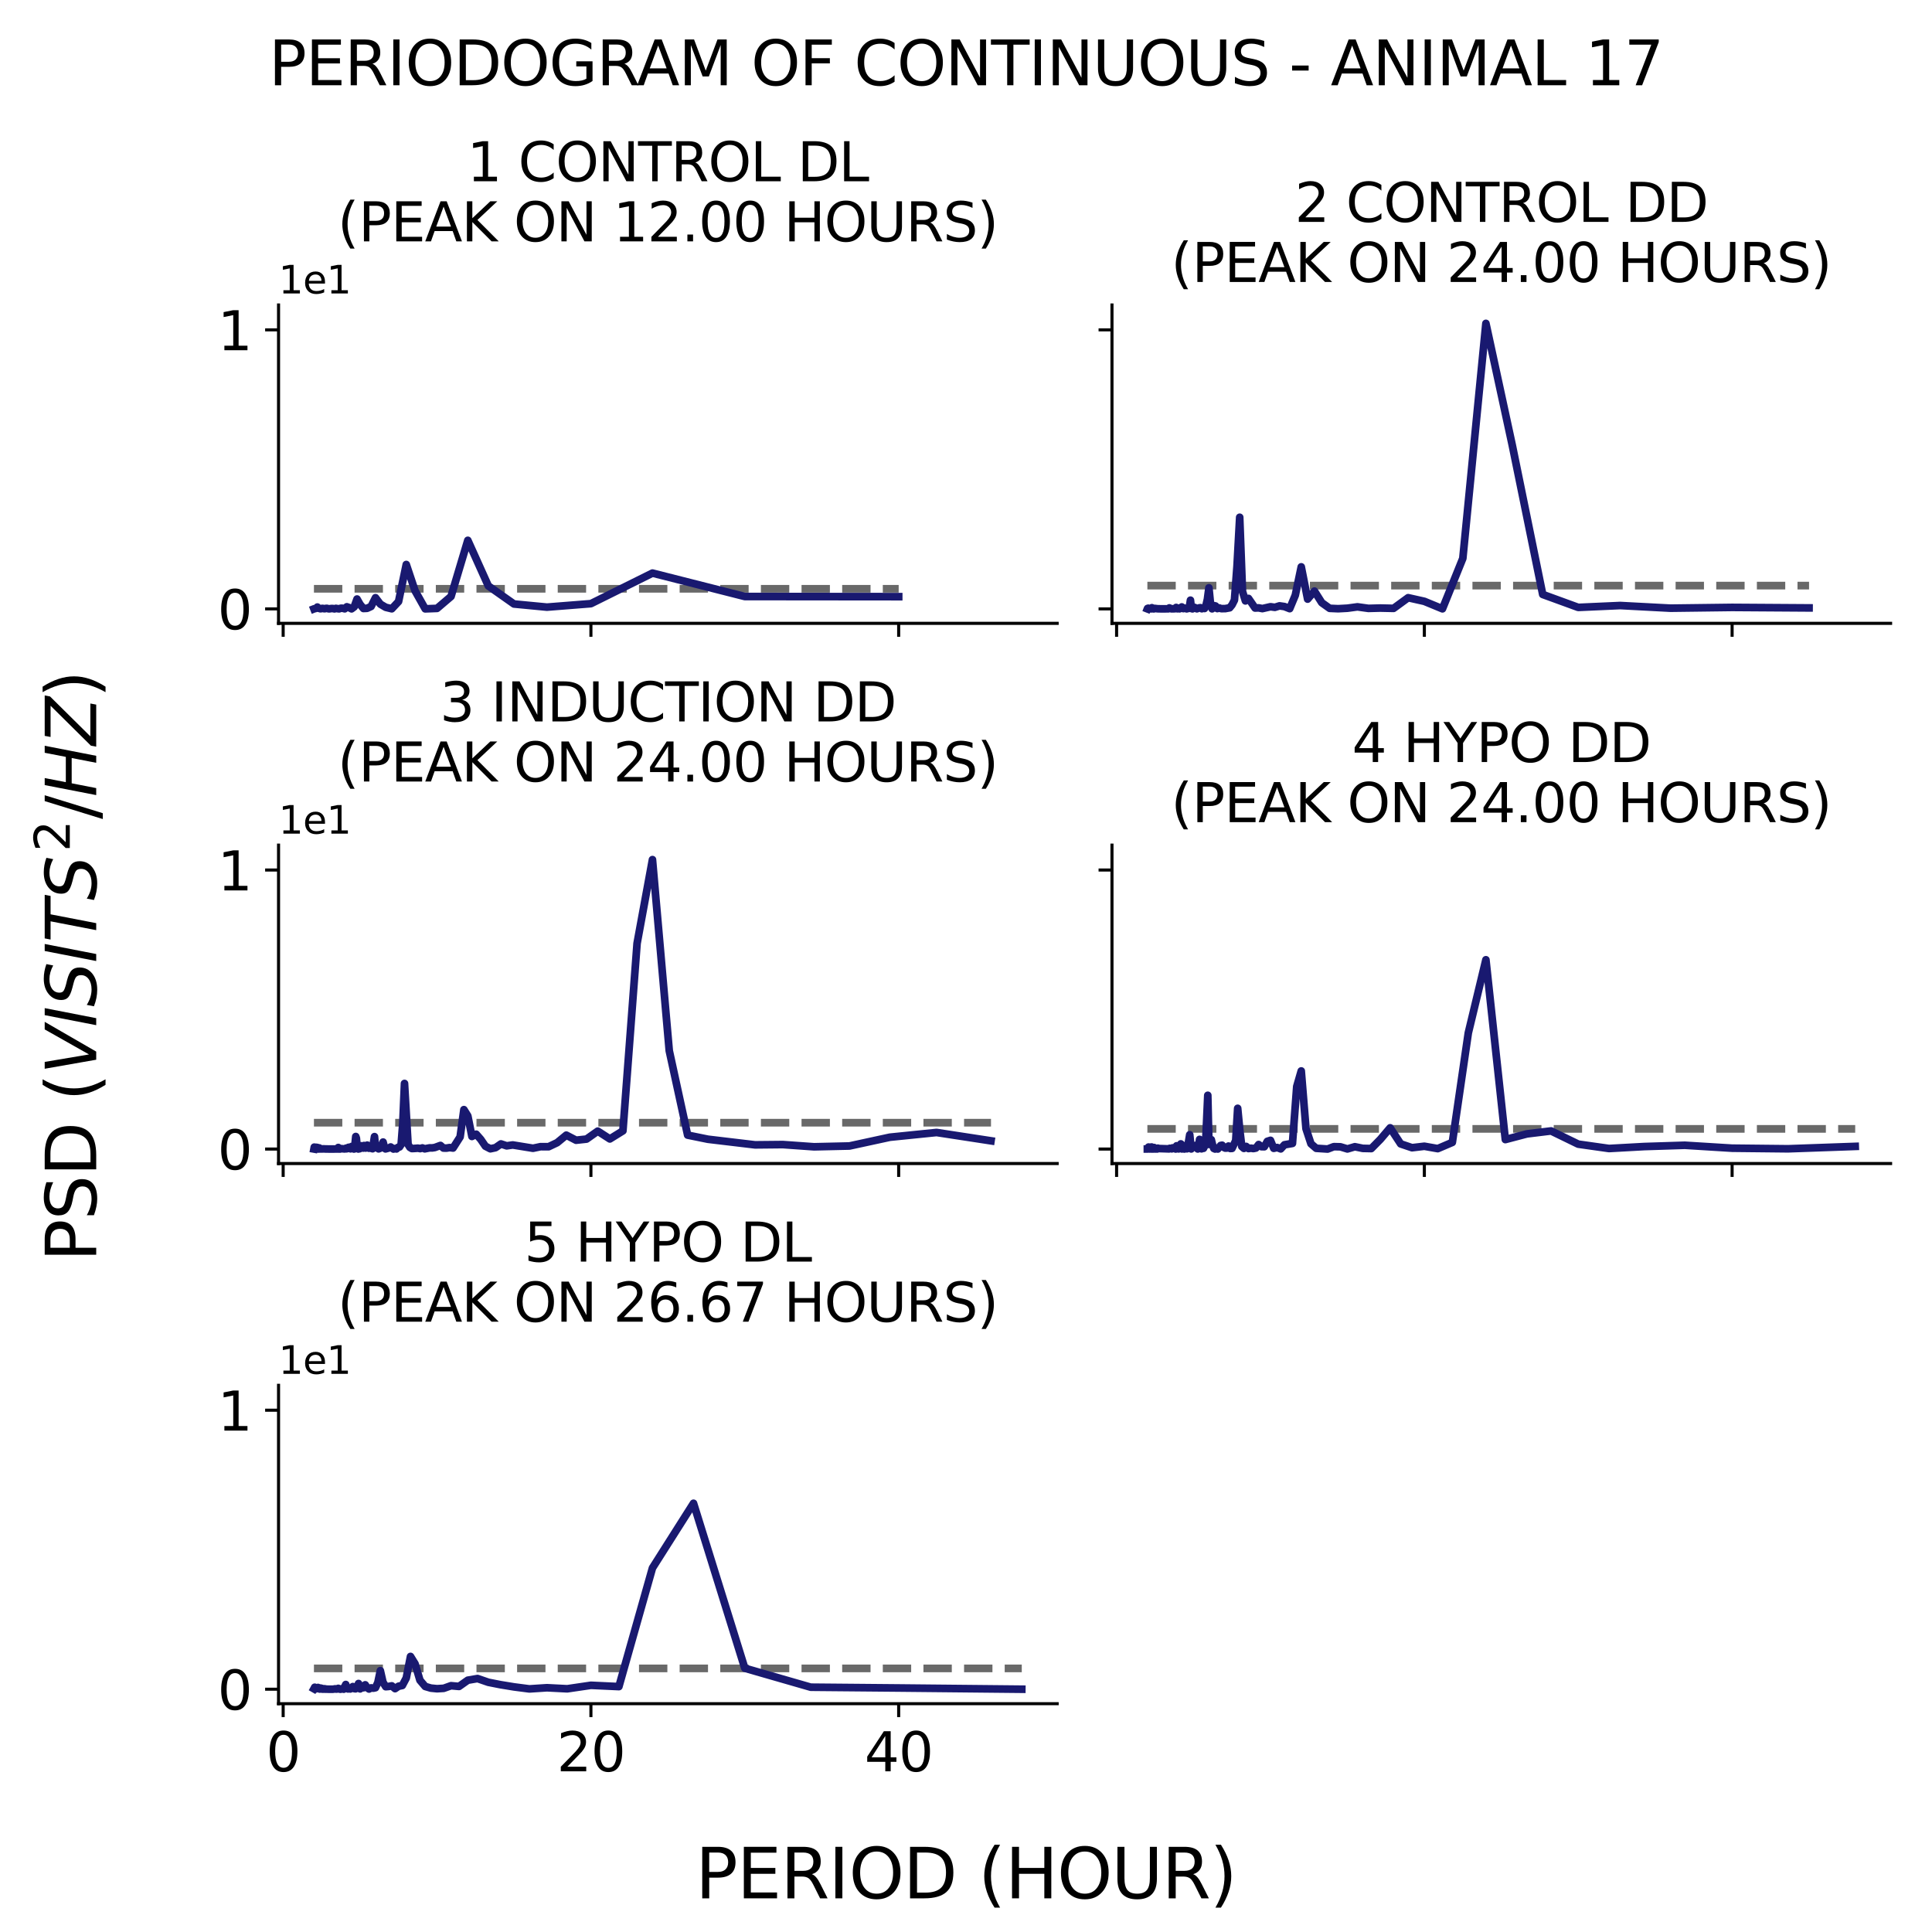 <?xml version="1.0" encoding="utf-8" standalone="no"?>
<!DOCTYPE svg PUBLIC "-//W3C//DTD SVG 1.1//EN"
  "http://www.w3.org/Graphics/SVG/1.1/DTD/svg11.dtd">
<svg xmlns:xlink="http://www.w3.org/1999/xlink" width="504pt" height="504pt" viewBox="0 0 504 504" xmlns="http://www.w3.org/2000/svg" version="1.1">
 <defs>
  <style type="text/css">*{stroke-linejoin: round; stroke-linecap: butt}</style>
 </defs>
 <g id="figure_1">
  <g id="patch_1">
   <path d="M 0 504 
L 504 504 
L 504 0 
L 0 0 
z
" style="fill: #ffffff"/>
  </g>
  <g id="axes_1">
   <g id="patch_2">
    <path d="M 72.664 162.613 
L 275.782 162.613 
L 275.782 79.56 
L 72.664 79.56 
z
" style="fill: #ffffff"/>
   </g>
   <g id="matplotlib.axis_1">
    <g id="xtick_1">
     <g id="line2d_1">
      <defs>
       <path id="ma8d8ac3b21" d="M 0 0 
L 0 3.5 
" style="stroke: #000000; stroke-width: 0.8"/>
      </defs>
      <g>
       <use xlink:href="#ma8d8ac3b21" x="73.868" y="162.613" style="stroke: #000000; stroke-width: 0.8"/>
      </g>
     </g>
    </g>
    <g id="xtick_2">
     <g id="line2d_2">
      <g>
       <use xlink:href="#ma8d8ac3b21" x="154.152" y="162.613" style="stroke: #000000; stroke-width: 0.8"/>
      </g>
     </g>
    </g>
    <g id="xtick_3">
     <g id="line2d_3">
      <g>
       <use xlink:href="#ma8d8ac3b21" x="234.436" y="162.613" style="stroke: #000000; stroke-width: 0.8"/>
      </g>
     </g>
    </g>
   </g>
   <g id="matplotlib.axis_2">
    <g id="ytick_1">
     <g id="line2d_4">
      <defs>
       <path id="m00743b66a9" d="M 0 0 
L -3.5 0 
" style="stroke: #000000; stroke-width: 0.8"/>
      </defs>
      <g>
       <use xlink:href="#m00743b66a9" x="72.664" y="158.838" style="stroke: #000000; stroke-width: 0.8"/>
      </g>
     </g>
     <g id="text_1">
      <!-- 0 -->
      <g transform="translate(56.757 164.157) scale(0.14 -0.14)">
       <defs>
        <path id="DejaVuSans-30" d="M 2034 4250 
Q 1547 4250 1301 3770 
Q 1056 3291 1056 2328 
Q 1056 1369 1301 889 
Q 1547 409 2034 409 
Q 2525 409 2770 889 
Q 3016 1369 3016 2328 
Q 3016 3291 2770 3770 
Q 2525 4250 2034 4250 
z
M 2034 4750 
Q 2819 4750 3233 4129 
Q 3647 3509 3647 2328 
Q 3647 1150 3233 529 
Q 2819 -91 2034 -91 
Q 1250 -91 836 529 
Q 422 1150 422 2328 
Q 422 3509 836 4129 
Q 1250 4750 2034 4750 
z
" transform="scale(0.016)"/>
       </defs>
       <use xlink:href="#DejaVuSans-30"/>
      </g>
     </g>
    </g>
    <g id="ytick_2">
     <g id="line2d_5">
      <g>
       <use xlink:href="#m00743b66a9" x="72.664" y="86.051" style="stroke: #000000; stroke-width: 0.8"/>
      </g>
     </g>
     <g id="text_2">
      <!-- 1 -->
      <g transform="translate(56.757 91.37) scale(0.14 -0.14)">
       <defs>
        <path id="DejaVuSans-31" d="M 794 531 
L 1825 531 
L 1825 4091 
L 703 3866 
L 703 4441 
L 1819 4666 
L 2450 4666 
L 2450 531 
L 3481 531 
L 3481 0 
L 794 0 
L 794 531 
z
" transform="scale(0.016)"/>
       </defs>
       <use xlink:href="#DejaVuSans-31"/>
      </g>
     </g>
    </g>
    <g id="text_3">
     <!-- 1e1 -->
     <g transform="translate(72.664 76.56) scale(0.1 -0.1)">
      <defs>
       <path id="DejaVuSans-65" d="M 3597 1894 
L 3597 1613 
L 953 1613 
Q 991 1019 1311 708 
Q 1631 397 2203 397 
Q 2534 397 2845 478 
Q 3156 559 3463 722 
L 3463 178 
Q 3153 47 2828 -22 
Q 2503 -91 2169 -91 
Q 1331 -91 842 396 
Q 353 884 353 1716 
Q 353 2575 817 3079 
Q 1281 3584 2069 3584 
Q 2775 3584 3186 3129 
Q 3597 2675 3597 1894 
z
M 3022 2063 
Q 3016 2534 2758 2815 
Q 2500 3097 2075 3097 
Q 1594 3097 1305 2825 
Q 1016 2553 972 2059 
L 3022 2063 
z
" transform="scale(0.016)"/>
      </defs>
      <use xlink:href="#DejaVuSans-31"/>
      <use xlink:href="#DejaVuSans-65" x="63.623"/>
      <use xlink:href="#DejaVuSans-31" x="125.146"/>
     </g>
    </g>
   </g>
   <g id="line2d_6">
    <path d="M 81.897 153.6 
L 234.436 153.6 
" clip-path="url(#pf564e1af44)" style="fill: none; stroke-dasharray: 7.4,3.2; stroke-dashoffset: 0; stroke: #696969; stroke-width: 2"/>
   </g>
   <g id="line2d_7">
    <path d="M 234.436 155.652 
L 194.294 155.612 
L 170.209 149.503 
L 154.152 157.476 
L 142.683 158.383 
L 134.081 157.561 
L 127.391 152.846 
L 122.039 140.956 
L 117.659 155.603 
L 114.01 158.712 
L 110.922 158.828 
L 108.276 154.12 
L 105.982 147.262 
L 103.975 156.914 
L 102.204 158.811 
L 100.63 158.431 
L 99.221 157.602 
L 97.953 155.926 
L 96.806 158.207 
L 95.764 158.69 
L 94.812 158.735 
L 93.939 157.684 
L 93.136 156.268 
L 92.395 158.313 
L 91.709 158.829 
L 91.072 158.508 
L 90.479 158.294 
L 89.925 158.819 
L 89.407 158.679 
L 88.921 158.667 
L 88.465 158.827 
L 88.036 158.778 
L 87.631 158.705 
L 87.249 158.837 
L 86.887 158.757 
L 86.545 158.741 
L 86.22 158.772 
L 85.911 158.834 
L 85.617 158.794 
L 85.337 158.708 
L 85.071 158.7 
L 84.816 158.775 
L 84.573 158.804 
L 84.34 158.738 
L 84.117 158.707 
L 83.904 158.743 
L 83.699 158.802 
L 83.502 158.79 
L 83.313 158.695 
L 83.132 158.688 
L 82.957 158.631 
L 82.789 158.362 
L 82.626 158.635 
L 82.47 158.672 
L 82.319 158.728 
L 82.173 158.778 
L 82.033 158.785 
L 81.897 158.838 
" clip-path="url(#pf564e1af44)" style="fill: none; stroke: #191970; stroke-width: 2; stroke-linecap: square"/>
   </g>
   <g id="patch_3">
    <path d="M 72.664 162.613 
L 72.664 79.56 
" style="fill: none; stroke: #000000; stroke-width: 0.8; stroke-linejoin: miter; stroke-linecap: square"/>
   </g>
   <g id="patch_4">
    <path d="M 72.664 162.613 
L 275.782 162.613 
" style="fill: none; stroke: #000000; stroke-width: 0.8; stroke-linejoin: miter; stroke-linecap: square"/>
   </g>
   <g id="text_4">
    <!-- 1 CONTROL DL -->
    <g transform="translate(121.844 47.285) scale(0.14 -0.14)">
     <defs>
      <path id="DejaVuSans-20" transform="scale(0.016)"/>
      <path id="DejaVuSans-43" d="M 4122 4306 
L 4122 3641 
Q 3803 3938 3442 4084 
Q 3081 4231 2675 4231 
Q 1875 4231 1450 3742 
Q 1025 3253 1025 2328 
Q 1025 1406 1450 917 
Q 1875 428 2675 428 
Q 3081 428 3442 575 
Q 3803 722 4122 1019 
L 4122 359 
Q 3791 134 3420 21 
Q 3050 -91 2638 -91 
Q 1578 -91 968 557 
Q 359 1206 359 2328 
Q 359 3453 968 4101 
Q 1578 4750 2638 4750 
Q 3056 4750 3426 4639 
Q 3797 4528 4122 4306 
z
" transform="scale(0.016)"/>
      <path id="DejaVuSans-4f" d="M 2522 4238 
Q 1834 4238 1429 3725 
Q 1025 3213 1025 2328 
Q 1025 1447 1429 934 
Q 1834 422 2522 422 
Q 3209 422 3611 934 
Q 4013 1447 4013 2328 
Q 4013 3213 3611 3725 
Q 3209 4238 2522 4238 
z
M 2522 4750 
Q 3503 4750 4090 4092 
Q 4678 3434 4678 2328 
Q 4678 1225 4090 567 
Q 3503 -91 2522 -91 
Q 1538 -91 948 565 
Q 359 1222 359 2328 
Q 359 3434 948 4092 
Q 1538 4750 2522 4750 
z
" transform="scale(0.016)"/>
      <path id="DejaVuSans-4e" d="M 628 4666 
L 1478 4666 
L 3547 763 
L 3547 4666 
L 4159 4666 
L 4159 0 
L 3309 0 
L 1241 3903 
L 1241 0 
L 628 0 
L 628 4666 
z
" transform="scale(0.016)"/>
      <path id="DejaVuSans-54" d="M -19 4666 
L 3928 4666 
L 3928 4134 
L 2272 4134 
L 2272 0 
L 1638 0 
L 1638 4134 
L -19 4134 
L -19 4666 
z
" transform="scale(0.016)"/>
      <path id="DejaVuSans-52" d="M 2841 2188 
Q 3044 2119 3236 1894 
Q 3428 1669 3622 1275 
L 4263 0 
L 3584 0 
L 2988 1197 
Q 2756 1666 2539 1819 
Q 2322 1972 1947 1972 
L 1259 1972 
L 1259 0 
L 628 0 
L 628 4666 
L 2053 4666 
Q 2853 4666 3247 4331 
Q 3641 3997 3641 3322 
Q 3641 2881 3436 2590 
Q 3231 2300 2841 2188 
z
M 1259 4147 
L 1259 2491 
L 2053 2491 
Q 2509 2491 2742 2702 
Q 2975 2913 2975 3322 
Q 2975 3731 2742 3939 
Q 2509 4147 2053 4147 
L 1259 4147 
z
" transform="scale(0.016)"/>
      <path id="DejaVuSans-4c" d="M 628 4666 
L 1259 4666 
L 1259 531 
L 3531 531 
L 3531 0 
L 628 0 
L 628 4666 
z
" transform="scale(0.016)"/>
      <path id="DejaVuSans-44" d="M 1259 4147 
L 1259 519 
L 2022 519 
Q 2988 519 3436 956 
Q 3884 1394 3884 2338 
Q 3884 3275 3436 3711 
Q 2988 4147 2022 4147 
L 1259 4147 
z
M 628 4666 
L 1925 4666 
Q 3281 4666 3915 4102 
Q 4550 3538 4550 2338 
Q 4550 1131 3912 565 
Q 3275 0 1925 0 
L 628 0 
L 628 4666 
z
" transform="scale(0.016)"/>
     </defs>
     <use xlink:href="#DejaVuSans-31"/>
     <use xlink:href="#DejaVuSans-20" x="63.623"/>
     <use xlink:href="#DejaVuSans-43" x="95.41"/>
     <use xlink:href="#DejaVuSans-4f" x="165.234"/>
     <use xlink:href="#DejaVuSans-4e" x="243.945"/>
     <use xlink:href="#DejaVuSans-54" x="318.75"/>
     <use xlink:href="#DejaVuSans-52" x="379.834"/>
     <use xlink:href="#DejaVuSans-4f" x="449.316"/>
     <use xlink:href="#DejaVuSans-4c" x="528.027"/>
     <use xlink:href="#DejaVuSans-20" x="583.74"/>
     <use xlink:href="#DejaVuSans-44" x="615.527"/>
     <use xlink:href="#DejaVuSans-4c" x="692.529"/>
    </g>
    <!-- (PEAK ON 12.00 HOURS) -->
    <g transform="translate(88.072 62.962) scale(0.14 -0.14)">
     <defs>
      <path id="DejaVuSans-28" d="M 1984 4856 
Q 1566 4138 1362 3434 
Q 1159 2731 1159 2009 
Q 1159 1288 1364 580 
Q 1569 -128 1984 -844 
L 1484 -844 
Q 1016 -109 783 600 
Q 550 1309 550 2009 
Q 550 2706 781 3412 
Q 1013 4119 1484 4856 
L 1984 4856 
z
" transform="scale(0.016)"/>
      <path id="DejaVuSans-50" d="M 1259 4147 
L 1259 2394 
L 2053 2394 
Q 2494 2394 2734 2622 
Q 2975 2850 2975 3272 
Q 2975 3691 2734 3919 
Q 2494 4147 2053 4147 
L 1259 4147 
z
M 628 4666 
L 2053 4666 
Q 2838 4666 3239 4311 
Q 3641 3956 3641 3272 
Q 3641 2581 3239 2228 
Q 2838 1875 2053 1875 
L 1259 1875 
L 1259 0 
L 628 0 
L 628 4666 
z
" transform="scale(0.016)"/>
      <path id="DejaVuSans-45" d="M 628 4666 
L 3578 4666 
L 3578 4134 
L 1259 4134 
L 1259 2753 
L 3481 2753 
L 3481 2222 
L 1259 2222 
L 1259 531 
L 3634 531 
L 3634 0 
L 628 0 
L 628 4666 
z
" transform="scale(0.016)"/>
      <path id="DejaVuSans-41" d="M 2188 4044 
L 1331 1722 
L 3047 1722 
L 2188 4044 
z
M 1831 4666 
L 2547 4666 
L 4325 0 
L 3669 0 
L 3244 1197 
L 1141 1197 
L 716 0 
L 50 0 
L 1831 4666 
z
" transform="scale(0.016)"/>
      <path id="DejaVuSans-4b" d="M 628 4666 
L 1259 4666 
L 1259 2694 
L 3353 4666 
L 4166 4666 
L 1850 2491 
L 4331 0 
L 3500 0 
L 1259 2247 
L 1259 0 
L 628 0 
L 628 4666 
z
" transform="scale(0.016)"/>
      <path id="DejaVuSans-32" d="M 1228 531 
L 3431 531 
L 3431 0 
L 469 0 
L 469 531 
Q 828 903 1448 1529 
Q 2069 2156 2228 2338 
Q 2531 2678 2651 2914 
Q 2772 3150 2772 3378 
Q 2772 3750 2511 3984 
Q 2250 4219 1831 4219 
Q 1534 4219 1204 4116 
Q 875 4013 500 3803 
L 500 4441 
Q 881 4594 1212 4672 
Q 1544 4750 1819 4750 
Q 2544 4750 2975 4387 
Q 3406 4025 3406 3419 
Q 3406 3131 3298 2873 
Q 3191 2616 2906 2266 
Q 2828 2175 2409 1742 
Q 1991 1309 1228 531 
z
" transform="scale(0.016)"/>
      <path id="DejaVuSans-2e" d="M 684 794 
L 1344 794 
L 1344 0 
L 684 0 
L 684 794 
z
" transform="scale(0.016)"/>
      <path id="DejaVuSans-48" d="M 628 4666 
L 1259 4666 
L 1259 2753 
L 3553 2753 
L 3553 4666 
L 4184 4666 
L 4184 0 
L 3553 0 
L 3553 2222 
L 1259 2222 
L 1259 0 
L 628 0 
L 628 4666 
z
" transform="scale(0.016)"/>
      <path id="DejaVuSans-55" d="M 556 4666 
L 1191 4666 
L 1191 1831 
Q 1191 1081 1462 751 
Q 1734 422 2344 422 
Q 2950 422 3222 751 
Q 3494 1081 3494 1831 
L 3494 4666 
L 4128 4666 
L 4128 1753 
Q 4128 841 3676 375 
Q 3225 -91 2344 -91 
Q 1459 -91 1007 375 
Q 556 841 556 1753 
L 556 4666 
z
" transform="scale(0.016)"/>
      <path id="DejaVuSans-53" d="M 3425 4513 
L 3425 3897 
Q 3066 4069 2747 4153 
Q 2428 4238 2131 4238 
Q 1616 4238 1336 4038 
Q 1056 3838 1056 3469 
Q 1056 3159 1242 3001 
Q 1428 2844 1947 2747 
L 2328 2669 
Q 3034 2534 3370 2195 
Q 3706 1856 3706 1288 
Q 3706 609 3251 259 
Q 2797 -91 1919 -91 
Q 1588 -91 1214 -16 
Q 841 59 441 206 
L 441 856 
Q 825 641 1194 531 
Q 1563 422 1919 422 
Q 2459 422 2753 634 
Q 3047 847 3047 1241 
Q 3047 1584 2836 1778 
Q 2625 1972 2144 2069 
L 1759 2144 
Q 1053 2284 737 2584 
Q 422 2884 422 3419 
Q 422 4038 858 4394 
Q 1294 4750 2059 4750 
Q 2388 4750 2728 4690 
Q 3069 4631 3425 4513 
z
" transform="scale(0.016)"/>
      <path id="DejaVuSans-29" d="M 513 4856 
L 1013 4856 
Q 1481 4119 1714 3412 
Q 1947 2706 1947 2009 
Q 1947 1309 1714 600 
Q 1481 -109 1013 -844 
L 513 -844 
Q 928 -128 1133 580 
Q 1338 1288 1338 2009 
Q 1338 2731 1133 3434 
Q 928 4138 513 4856 
z
" transform="scale(0.016)"/>
     </defs>
     <use xlink:href="#DejaVuSans-28"/>
     <use xlink:href="#DejaVuSans-50" x="39.014"/>
     <use xlink:href="#DejaVuSans-45" x="99.316"/>
     <use xlink:href="#DejaVuSans-41" x="162.5"/>
     <use xlink:href="#DejaVuSans-4b" x="230.908"/>
     <use xlink:href="#DejaVuSans-20" x="296.484"/>
     <use xlink:href="#DejaVuSans-4f" x="328.271"/>
     <use xlink:href="#DejaVuSans-4e" x="406.982"/>
     <use xlink:href="#DejaVuSans-20" x="481.787"/>
     <use xlink:href="#DejaVuSans-31" x="513.574"/>
     <use xlink:href="#DejaVuSans-32" x="577.197"/>
     <use xlink:href="#DejaVuSans-2e" x="640.82"/>
     <use xlink:href="#DejaVuSans-30" x="672.607"/>
     <use xlink:href="#DejaVuSans-30" x="736.23"/>
     <use xlink:href="#DejaVuSans-20" x="799.854"/>
     <use xlink:href="#DejaVuSans-48" x="831.641"/>
     <use xlink:href="#DejaVuSans-4f" x="906.836"/>
     <use xlink:href="#DejaVuSans-55" x="985.547"/>
     <use xlink:href="#DejaVuSans-52" x="1058.74"/>
     <use xlink:href="#DejaVuSans-53" x="1128.223"/>
     <use xlink:href="#DejaVuSans-29" x="1191.699"/>
    </g>
   </g>
  </g>
  <g id="axes_2">
   <g id="patch_5">
    <path d="M 290.082 162.613 
L 493.2 162.613 
L 493.2 79.56 
L 290.082 79.56 
z
" style="fill: #ffffff"/>
   </g>
   <g id="matplotlib.axis_3">
    <g id="xtick_4">
     <g id="line2d_8">
      <g>
       <use xlink:href="#ma8d8ac3b21" x="291.286" y="162.613" style="stroke: #000000; stroke-width: 0.8"/>
      </g>
     </g>
    </g>
    <g id="xtick_5">
     <g id="line2d_9">
      <g>
       <use xlink:href="#ma8d8ac3b21" x="371.57" y="162.613" style="stroke: #000000; stroke-width: 0.8"/>
      </g>
     </g>
    </g>
    <g id="xtick_6">
     <g id="line2d_10">
      <g>
       <use xlink:href="#ma8d8ac3b21" x="451.854" y="162.613" style="stroke: #000000; stroke-width: 0.8"/>
      </g>
     </g>
    </g>
   </g>
   <g id="matplotlib.axis_4">
    <g id="ytick_3">
     <g id="line2d_11">
      <g>
       <use xlink:href="#m00743b66a9" x="290.082" y="158.838" style="stroke: #000000; stroke-width: 0.8"/>
      </g>
     </g>
    </g>
    <g id="ytick_4">
     <g id="line2d_12">
      <g>
       <use xlink:href="#m00743b66a9" x="290.082" y="86.051" style="stroke: #000000; stroke-width: 0.8"/>
      </g>
     </g>
    </g>
   </g>
   <g id="line2d_13">
    <path d="M 299.315 152.769 
L 471.925 152.769 
" clip-path="url(#paed6d18e56)" style="fill: none; stroke-dasharray: 7.4,3.2; stroke-dashoffset: 0; stroke: #696969; stroke-width: 2"/>
   </g>
   <g id="line2d_14">
    <path d="M 471.925 158.586 
L 451.854 158.454 
L 435.797 158.656 
L 422.66 157.965 
L 411.712 158.453 
L 402.448 155.074 
L 394.508 116.17 
L 387.627 84.365 
L 381.606 145.668 
L 376.293 158.82 
L 371.57 156.871 
L 367.345 155.925 
L 363.542 158.702 
L 360.101 158.626 
L 356.973 158.707 
L 354.117 158.31 
L 351.499 158.664 
L 349.091 158.793 
L 346.867 158.696 
L 344.809 157.226 
L 342.897 154.198 
L 341.118 156.29 
L 339.457 147.875 
L 337.903 155.28 
L 336.446 158.778 
L 335.077 158.237 
L 333.789 158.053 
L 332.575 158.434 
L 331.428 158.28 
L 329.315 158.764 
L 328.34 158.576 
L 327.414 158.615 
L 325.694 156.112 
L 324.893 156.757 
L 324.13 154.301 
L 323.4 134.944 
L 322.702 147.656 
L 322.033 156.542 
L 321.393 157.803 
L 320.778 158.555 
L 319.622 158.767 
L 318.552 158.769 
L 318.048 158.59 
L 317.561 158.757 
L 317.092 158.082 
L 316.639 157.985 
L 316.202 158.82 
L 315.78 157.453 
L 315.371 153.342 
L 314.977 156.321 
L 314.594 157.965 
L 314.224 158.735 
L 313.866 158.581 
L 313.519 158.798 
L 313.182 158.53 
L 312.855 158.566 
L 312.23 158.815 
L 311.64 158.455 
L 311.357 158.508 
L 311.082 158.828 
L 310.815 158.746 
L 310.554 156.57 
L 310.301 158.132 
L 310.054 158.727 
L 309.813 158.69 
L 309.579 158.827 
L 308.91 158.618 
L 308.697 158.767 
L 308.288 158.333 
L 307.708 158.823 
L 307.523 158.648 
L 307.343 158.647 
L 307.167 158.815 
L 306.994 158.768 
L 306.825 158.468 
L 306.498 158.797 
L 306.184 158.812 
L 305.594 158.822 
L 305.049 158.586 
L 304.792 158.817 
L 303.035 158.829 
L 301.991 158.806 
L 301.184 158.715 
L 300.985 158.836 
L 300.857 158.737 
L 300.731 158.808 
L 300.491 158.538 
L 300.375 158.823 
L 300.318 158.787 
L 300.044 158.824 
L 299.992 158.727 
L 299.94 158.808 
L 299.639 158.837 
L 299.544 158.667 
L 299.497 158.725 
L 299.451 158.824 
L 299.405 158.79 
L 299.359 158.728 
L 299.315 158.838 
" clip-path="url(#paed6d18e56)" style="fill: none; stroke: #191970; stroke-width: 2; stroke-linecap: square"/>
   </g>
   <g id="patch_6">
    <path d="M 290.082 162.613 
L 290.082 79.56 
" style="fill: none; stroke: #000000; stroke-width: 0.8; stroke-linejoin: miter; stroke-linecap: square"/>
   </g>
   <g id="patch_7">
    <path d="M 290.082 162.613 
L 493.2 162.613 
" style="fill: none; stroke: #000000; stroke-width: 0.8; stroke-linejoin: miter; stroke-linecap: square"/>
   </g>
   <g id="text_5">
    <!-- 2 CONTROL DD -->
    <g transform="translate(337.773 57.883) scale(0.14 -0.14)">
     <use xlink:href="#DejaVuSans-32"/>
     <use xlink:href="#DejaVuSans-20" x="63.623"/>
     <use xlink:href="#DejaVuSans-43" x="95.41"/>
     <use xlink:href="#DejaVuSans-4f" x="165.234"/>
     <use xlink:href="#DejaVuSans-4e" x="243.945"/>
     <use xlink:href="#DejaVuSans-54" x="318.75"/>
     <use xlink:href="#DejaVuSans-52" x="379.834"/>
     <use xlink:href="#DejaVuSans-4f" x="449.316"/>
     <use xlink:href="#DejaVuSans-4c" x="528.027"/>
     <use xlink:href="#DejaVuSans-20" x="583.74"/>
     <use xlink:href="#DejaVuSans-44" x="615.527"/>
     <use xlink:href="#DejaVuSans-44" x="692.529"/>
    </g>
    <!-- (PEAK ON 24.00 HOURS) -->
    <g transform="translate(305.49 73.56) scale(0.14 -0.14)">
     <defs>
      <path id="DejaVuSans-34" d="M 2419 4116 
L 825 1625 
L 2419 1625 
L 2419 4116 
z
M 2253 4666 
L 3047 4666 
L 3047 1625 
L 3713 1625 
L 3713 1100 
L 3047 1100 
L 3047 0 
L 2419 0 
L 2419 1100 
L 313 1100 
L 313 1709 
L 2253 4666 
z
" transform="scale(0.016)"/>
     </defs>
     <use xlink:href="#DejaVuSans-28"/>
     <use xlink:href="#DejaVuSans-50" x="39.014"/>
     <use xlink:href="#DejaVuSans-45" x="99.316"/>
     <use xlink:href="#DejaVuSans-41" x="162.5"/>
     <use xlink:href="#DejaVuSans-4b" x="230.908"/>
     <use xlink:href="#DejaVuSans-20" x="296.484"/>
     <use xlink:href="#DejaVuSans-4f" x="328.271"/>
     <use xlink:href="#DejaVuSans-4e" x="406.982"/>
     <use xlink:href="#DejaVuSans-20" x="481.787"/>
     <use xlink:href="#DejaVuSans-32" x="513.574"/>
     <use xlink:href="#DejaVuSans-34" x="577.197"/>
     <use xlink:href="#DejaVuSans-2e" x="640.82"/>
     <use xlink:href="#DejaVuSans-30" x="672.607"/>
     <use xlink:href="#DejaVuSans-30" x="736.23"/>
     <use xlink:href="#DejaVuSans-20" x="799.854"/>
     <use xlink:href="#DejaVuSans-48" x="831.641"/>
     <use xlink:href="#DejaVuSans-4f" x="906.836"/>
     <use xlink:href="#DejaVuSans-55" x="985.547"/>
     <use xlink:href="#DejaVuSans-52" x="1058.74"/>
     <use xlink:href="#DejaVuSans-53" x="1128.223"/>
     <use xlink:href="#DejaVuSans-29" x="1191.699"/>
    </g>
   </g>
  </g>
  <g id="axes_3">
   <g id="patch_8">
    <path d="M 72.664 303.527 
L 275.782 303.527 
L 275.782 220.473 
L 72.664 220.473 
z
" style="fill: #ffffff"/>
   </g>
   <g id="matplotlib.axis_5">
    <g id="xtick_7">
     <g id="line2d_15">
      <g>
       <use xlink:href="#ma8d8ac3b21" x="73.868" y="303.527" style="stroke: #000000; stroke-width: 0.8"/>
      </g>
     </g>
    </g>
    <g id="xtick_8">
     <g id="line2d_16">
      <g>
       <use xlink:href="#ma8d8ac3b21" x="154.152" y="303.527" style="stroke: #000000; stroke-width: 0.8"/>
      </g>
     </g>
    </g>
    <g id="xtick_9">
     <g id="line2d_17">
      <g>
       <use xlink:href="#ma8d8ac3b21" x="234.436" y="303.527" style="stroke: #000000; stroke-width: 0.8"/>
      </g>
     </g>
    </g>
   </g>
   <g id="matplotlib.axis_6">
    <g id="ytick_5">
     <g id="line2d_18">
      <g>
       <use xlink:href="#m00743b66a9" x="72.664" y="299.752" style="stroke: #000000; stroke-width: 0.8"/>
      </g>
     </g>
     <g id="text_6">
      <!-- 0 -->
      <g transform="translate(56.757 305.07) scale(0.14 -0.14)">
       <use xlink:href="#DejaVuSans-30"/>
      </g>
     </g>
    </g>
    <g id="ytick_6">
     <g id="line2d_19">
      <g>
       <use xlink:href="#m00743b66a9" x="72.664" y="226.964" style="stroke: #000000; stroke-width: 0.8"/>
      </g>
     </g>
     <g id="text_7">
      <!-- 1 -->
      <g transform="translate(56.757 232.283) scale(0.14 -0.14)">
       <use xlink:href="#DejaVuSans-31"/>
      </g>
     </g>
    </g>
    <g id="text_8">
     <!-- 1e1 -->
     <g transform="translate(72.664 217.473) scale(0.1 -0.1)">
      <use xlink:href="#DejaVuSans-31"/>
      <use xlink:href="#DejaVuSans-65" x="63.623"/>
      <use xlink:href="#DejaVuSans-31" x="125.146"/>
     </g>
    </g>
   </g>
   <g id="line2d_20">
    <path d="M 81.897 292.874 
L 258.521 292.874 
" clip-path="url(#p2b1c938073)" style="fill: none; stroke-dasharray: 7.4,3.2; stroke-dashoffset: 0; stroke: #696969; stroke-width: 2"/>
   </g>
   <g id="line2d_21">
    <path d="M 258.521 297.607 
L 244.317 295.431 
L 232.142 296.666 
L 221.59 298.954 
L 212.358 299.163 
L 204.211 298.586 
L 196.97 298.658 
L 184.66 297.191 
L 179.384 296.115 
L 174.588 274.102 
L 170.209 224.248 
L 166.195 246.1 
L 162.502 295.002 
L 159.093 297.114 
L 155.936 295.078 
L 153.005 297.153 
L 150.276 297.448 
L 147.729 296.126 
L 145.347 298.087 
L 143.113 299.147 
L 141.015 299.133 
L 139.04 299.546 
L 133.756 298.686 
L 132.18 298.914 
L 130.684 298.418 
L 129.264 299.398 
L 127.913 299.681 
L 126.626 299.01 
L 125.399 297.217 
L 124.228 295.88 
L 123.109 296.466 
L 122.039 291.111 
L 121.014 289.469 
L 120.031 296.59 
L 118.185 299.486 
L 117.316 299.367 
L 116.48 299.508 
L 115.676 299.493 
L 114.902 298.813 
L 113.437 299.35 
L 112.743 299.458 
L 112.072 299.448 
L 110.799 299.695 
L 110.193 299.458 
L 109.607 299.637 
L 109.04 299.526 
L 107.958 299.602 
L 107.441 299.618 
L 106.94 299.323 
L 106.454 298.569 
L 105.523 282.642 
L 105.077 292.992 
L 104.644 298.568 
L 104.222 299.21 
L 103.812 299.323 
L 103.413 299.723 
L 103.024 299.615 
L 102.645 299.751 
L 101.917 299.213 
L 101.566 299.438 
L 100.565 299.715 
L 100.247 299.115 
L 99.937 297.929 
L 99.338 299.473 
L 98.765 299.703 
L 98.489 299.357 
L 98.218 299.44 
L 97.953 299.253 
L 97.694 296.51 
L 97.193 299.668 
L 96.712 299.519 
L 96.479 298.957 
L 96.25 299.539 
L 95.807 298.728 
L 95.381 299.499 
L 94.971 298.833 
L 94.772 299.503 
L 94.577 299.31 
L 94.385 298.962 
L 94.197 298.903 
L 93.831 299.67 
L 93.652 299.547 
L 93.477 299.74 
L 93.305 299.619 
L 93.136 298.892 
L 92.97 296.938 
L 92.807 296.481 
L 92.489 299.703 
L 92.334 299.747 
L 91.883 299.405 
L 91.738 299.086 
L 91.454 299.693 
L 91.316 299.562 
L 91.179 299.595 
L 91.045 299.29 
L 90.913 299.308 
L 90.655 299.62 
L 90.404 299.691 
L 90.282 299.519 
L 89.925 299.723 
L 88.942 299.64 
L 88.74 299.743 
L 88.543 299.639 
L 88.446 299.749 
L 88.257 299.348 
L 88.072 299.733 
L 87.804 299.74 
L 85.718 299.741 
L 85.003 299.733 
L 84.37 299.7 
L 84.223 299.713 
L 83.378 299.718 
L 83.297 299.461 
L 83.178 299.737 
L 83.14 299.733 
L 83.101 299.575 
L 83.025 299.647 
L 82.876 299.736 
L 82.803 299.344 
L 82.767 299.512 
L 82.626 299.743 
L 82.524 299.298 
L 82.49 299.669 
L 82.424 299.567 
L 82.358 299.295 
L 82.293 299.397 
L 82.198 299.729 
L 82.167 299.676 
L 82.136 299.354 
L 82.075 299.631 
L 81.985 299.252 
L 81.897 299.742 
L 81.897 299.742 
" clip-path="url(#p2b1c938073)" style="fill: none; stroke: #191970; stroke-width: 2; stroke-linecap: square"/>
   </g>
   <g id="patch_9">
    <path d="M 72.664 303.527 
L 72.664 220.473 
" style="fill: none; stroke: #000000; stroke-width: 0.8; stroke-linejoin: miter; stroke-linecap: square"/>
   </g>
   <g id="patch_10">
    <path d="M 72.664 303.527 
L 275.782 303.527 
" style="fill: none; stroke: #000000; stroke-width: 0.8; stroke-linejoin: miter; stroke-linecap: square"/>
   </g>
   <g id="text_9">
    <!-- 3 INDUCTION DD -->
    <g transform="translate(114.749 188.198) scale(0.14 -0.14)">
     <defs>
      <path id="DejaVuSans-33" d="M 2597 2516 
Q 3050 2419 3304 2112 
Q 3559 1806 3559 1356 
Q 3559 666 3084 287 
Q 2609 -91 1734 -91 
Q 1441 -91 1130 -33 
Q 819 25 488 141 
L 488 750 
Q 750 597 1062 519 
Q 1375 441 1716 441 
Q 2309 441 2620 675 
Q 2931 909 2931 1356 
Q 2931 1769 2642 2001 
Q 2353 2234 1838 2234 
L 1294 2234 
L 1294 2753 
L 1863 2753 
Q 2328 2753 2575 2939 
Q 2822 3125 2822 3475 
Q 2822 3834 2567 4026 
Q 2313 4219 1838 4219 
Q 1578 4219 1281 4162 
Q 984 4106 628 3988 
L 628 4550 
Q 988 4650 1302 4700 
Q 1616 4750 1894 4750 
Q 2613 4750 3031 4423 
Q 3450 4097 3450 3541 
Q 3450 3153 3228 2886 
Q 3006 2619 2597 2516 
z
" transform="scale(0.016)"/>
      <path id="DejaVuSans-49" d="M 628 4666 
L 1259 4666 
L 1259 0 
L 628 0 
L 628 4666 
z
" transform="scale(0.016)"/>
     </defs>
     <use xlink:href="#DejaVuSans-33"/>
     <use xlink:href="#DejaVuSans-20" x="63.623"/>
     <use xlink:href="#DejaVuSans-49" x="95.41"/>
     <use xlink:href="#DejaVuSans-4e" x="124.902"/>
     <use xlink:href="#DejaVuSans-44" x="199.707"/>
     <use xlink:href="#DejaVuSans-55" x="276.709"/>
     <use xlink:href="#DejaVuSans-43" x="349.902"/>
     <use xlink:href="#DejaVuSans-54" x="419.727"/>
     <use xlink:href="#DejaVuSans-49" x="480.811"/>
     <use xlink:href="#DejaVuSans-4f" x="510.303"/>
     <use xlink:href="#DejaVuSans-4e" x="589.014"/>
     <use xlink:href="#DejaVuSans-20" x="663.818"/>
     <use xlink:href="#DejaVuSans-44" x="695.605"/>
     <use xlink:href="#DejaVuSans-44" x="772.607"/>
    </g>
    <!-- (PEAK ON 24.00 HOURS) -->
    <g transform="translate(88.072 203.875) scale(0.14 -0.14)">
     <use xlink:href="#DejaVuSans-28"/>
     <use xlink:href="#DejaVuSans-50" x="39.014"/>
     <use xlink:href="#DejaVuSans-45" x="99.316"/>
     <use xlink:href="#DejaVuSans-41" x="162.5"/>
     <use xlink:href="#DejaVuSans-4b" x="230.908"/>
     <use xlink:href="#DejaVuSans-20" x="296.484"/>
     <use xlink:href="#DejaVuSans-4f" x="328.271"/>
     <use xlink:href="#DejaVuSans-4e" x="406.982"/>
     <use xlink:href="#DejaVuSans-20" x="481.787"/>
     <use xlink:href="#DejaVuSans-32" x="513.574"/>
     <use xlink:href="#DejaVuSans-34" x="577.197"/>
     <use xlink:href="#DejaVuSans-2e" x="640.82"/>
     <use xlink:href="#DejaVuSans-30" x="672.607"/>
     <use xlink:href="#DejaVuSans-30" x="736.23"/>
     <use xlink:href="#DejaVuSans-20" x="799.854"/>
     <use xlink:href="#DejaVuSans-48" x="831.641"/>
     <use xlink:href="#DejaVuSans-4f" x="906.836"/>
     <use xlink:href="#DejaVuSans-55" x="985.547"/>
     <use xlink:href="#DejaVuSans-52" x="1058.74"/>
     <use xlink:href="#DejaVuSans-53" x="1128.223"/>
     <use xlink:href="#DejaVuSans-29" x="1191.699"/>
    </g>
   </g>
  </g>
  <g id="axes_4">
   <g id="patch_11">
    <path d="M 290.082 303.527 
L 493.2 303.527 
L 493.2 220.473 
L 290.082 220.473 
z
" style="fill: #ffffff"/>
   </g>
   <g id="matplotlib.axis_7">
    <g id="xtick_10">
     <g id="line2d_22">
      <g>
       <use xlink:href="#ma8d8ac3b21" x="291.286" y="303.527" style="stroke: #000000; stroke-width: 0.8"/>
      </g>
     </g>
    </g>
    <g id="xtick_11">
     <g id="line2d_23">
      <g>
       <use xlink:href="#ma8d8ac3b21" x="371.57" y="303.527" style="stroke: #000000; stroke-width: 0.8"/>
      </g>
     </g>
    </g>
    <g id="xtick_12">
     <g id="line2d_24">
      <g>
       <use xlink:href="#ma8d8ac3b21" x="451.854" y="303.527" style="stroke: #000000; stroke-width: 0.8"/>
      </g>
     </g>
    </g>
   </g>
   <g id="matplotlib.axis_8">
    <g id="ytick_7">
     <g id="line2d_25">
      <g>
       <use xlink:href="#m00743b66a9" x="290.082" y="299.752" style="stroke: #000000; stroke-width: 0.8"/>
      </g>
     </g>
    </g>
    <g id="ytick_8">
     <g id="line2d_26">
      <g>
       <use xlink:href="#m00743b66a9" x="290.082" y="226.964" style="stroke: #000000; stroke-width: 0.8"/>
      </g>
     </g>
    </g>
   </g>
   <g id="line2d_27">
    <path d="M 299.315 294.494 
L 483.967 294.494 
" clip-path="url(#p89e6fff647)" style="fill: none; stroke-dasharray: 7.4,3.2; stroke-dashoffset: 0; stroke: #696969; stroke-width: 2"/>
   </g>
   <g id="line2d_28">
    <path d="M 483.967 299.06 
L 466.451 299.682 
L 451.854 299.527 
L 439.502 298.764 
L 428.916 299.101 
L 419.74 299.608 
L 411.712 298.471 
L 404.628 295.028 
L 398.331 295.795 
L 392.697 297.277 
L 387.627 250.374 
L 383.039 269.454 
L 378.869 298.017 
L 375.061 299.642 
L 371.57 299.024 
L 368.359 299.403 
L 365.394 298.404 
L 362.65 294.215 
L 360.101 297.215 
L 357.728 299.624 
L 355.513 299.576 
L 353.441 299.147 
L 351.499 299.724 
L 349.674 299.17 
L 347.957 299.128 
L 346.338 299.749 
L 343.362 299.557 
L 341.992 298.374 
L 340.692 294.433 
L 339.457 279.378 
L 338.282 283.443 
L 337.163 298.282 
L 335.077 298.64 
L 334.104 299.709 
L 333.173 299.35 
L 332.282 299.563 
L 331.428 297.479 
L 330.609 297.74 
L 329.822 299.154 
L 329.067 299.135 
L 328.34 298.573 
L 327.641 299.48 
L 326.968 299.622 
L 326.319 299.525 
L 325.694 299.62 
L 325.09 299.068 
L 324.507 299.579 
L 323.944 299.091 
L 323.4 294.576 
L 322.873 289.127 
L 322.364 297.542 
L 321.393 299.581 
L 320.93 299.604 
L 320.48 298.972 
L 320.045 299.492 
L 319.622 299.503 
L 319.211 299.3 
L 318.812 298.752 
L 318.424 298.822 
L 317.681 299.744 
L 317.324 299.641 
L 316.977 299.745 
L 316.639 299.588 
L 316.31 298.638 
L 315.989 297.306 
L 315.676 297.598 
L 315.371 298.544 
L 315.074 285.731 
L 314.501 298.468 
L 313.955 299.564 
L 313.691 299.47 
L 313.434 299.692 
L 313.182 297.968 
L 312.936 297.235 
L 312.695 299.054 
L 312.46 299.728 
L 312.005 298.777 
L 311.784 299.182 
L 311.357 298.852 
L 310.749 299.723 
L 310.364 296.014 
L 309.813 299.316 
L 309.637 299.684 
L 309.464 299.531 
L 308.963 299.744 
L 308.645 299.265 
L 308.338 299.722 
L 308.188 298.529 
L 308.041 298.41 
L 307.897 299.47 
L 307.615 299.492 
L 307.478 299.712 
L 307.08 299.642 
L 306.951 298.906 
L 306.825 299.147 
L 306.701 299.741 
L 306.578 299.67 
L 306.339 299.374 
L 305.995 299.624 
L 305.883 299.444 
L 305.665 299.7 
L 305.454 299.624 
L 305.148 299.563 
L 304.952 299.717 
L 304.667 299.699 
L 302.111 299.617 
L 302.051 299.524 
L 301.873 299.732 
L 301.701 299.678 
L 301.59 299.639 
L 301.481 299.735 
L 301.322 299.69 
L 301.167 299.72 
L 301.067 299.356 
L 301.018 299.591 
L 300.969 299.736 
L 300.872 299.702 
L 300.685 299.721 
L 300.64 299.524 
L 300.595 299.549 
L 300.55 299.743 
L 300.505 299.569 
L 300.418 299.215 
L 300.375 299.632 
L 300.29 299.513 
L 300.248 299.312 
L 300.207 299.41 
L 300.125 299.729 
L 300.084 299.611 
L 300.044 299.26 
L 300.005 299.601 
L 299.888 299.718 
L 299.85 299.733 
L 299.774 299.387 
L 299.737 299.532 
L 299.627 299.231 
L 299.556 299.642 
L 299.485 299.602 
L 299.348 299.738 
L 299.315 299.738 
L 299.315 299.738 
" clip-path="url(#p89e6fff647)" style="fill: none; stroke: #191970; stroke-width: 2; stroke-linecap: square"/>
   </g>
   <g id="patch_12">
    <path d="M 290.082 303.527 
L 290.082 220.473 
" style="fill: none; stroke: #000000; stroke-width: 0.8; stroke-linejoin: miter; stroke-linecap: square"/>
   </g>
   <g id="patch_13">
    <path d="M 290.082 303.527 
L 493.2 303.527 
" style="fill: none; stroke: #000000; stroke-width: 0.8; stroke-linejoin: miter; stroke-linecap: square"/>
   </g>
   <g id="text_10">
    <!-- 4 HYPO DD -->
    <g transform="translate(352.687 198.796) scale(0.14 -0.14)">
     <defs>
      <path id="DejaVuSans-59" d="M -13 4666 
L 666 4666 
L 1959 2747 
L 3244 4666 
L 3922 4666 
L 2272 2222 
L 2272 0 
L 1638 0 
L 1638 2222 
L -13 4666 
z
" transform="scale(0.016)"/>
     </defs>
     <use xlink:href="#DejaVuSans-34"/>
     <use xlink:href="#DejaVuSans-20" x="63.623"/>
     <use xlink:href="#DejaVuSans-48" x="95.41"/>
     <use xlink:href="#DejaVuSans-59" x="170.605"/>
     <use xlink:href="#DejaVuSans-50" x="231.689"/>
     <use xlink:href="#DejaVuSans-4f" x="291.992"/>
     <use xlink:href="#DejaVuSans-20" x="370.703"/>
     <use xlink:href="#DejaVuSans-44" x="402.49"/>
     <use xlink:href="#DejaVuSans-44" x="479.492"/>
    </g>
    <!-- (PEAK ON 24.00 HOURS) -->
    <g transform="translate(305.49 214.473) scale(0.14 -0.14)">
     <use xlink:href="#DejaVuSans-28"/>
     <use xlink:href="#DejaVuSans-50" x="39.014"/>
     <use xlink:href="#DejaVuSans-45" x="99.316"/>
     <use xlink:href="#DejaVuSans-41" x="162.5"/>
     <use xlink:href="#DejaVuSans-4b" x="230.908"/>
     <use xlink:href="#DejaVuSans-20" x="296.484"/>
     <use xlink:href="#DejaVuSans-4f" x="328.271"/>
     <use xlink:href="#DejaVuSans-4e" x="406.982"/>
     <use xlink:href="#DejaVuSans-20" x="481.787"/>
     <use xlink:href="#DejaVuSans-32" x="513.574"/>
     <use xlink:href="#DejaVuSans-34" x="577.197"/>
     <use xlink:href="#DejaVuSans-2e" x="640.82"/>
     <use xlink:href="#DejaVuSans-30" x="672.607"/>
     <use xlink:href="#DejaVuSans-30" x="736.23"/>
     <use xlink:href="#DejaVuSans-20" x="799.854"/>
     <use xlink:href="#DejaVuSans-48" x="831.641"/>
     <use xlink:href="#DejaVuSans-4f" x="906.836"/>
     <use xlink:href="#DejaVuSans-55" x="985.547"/>
     <use xlink:href="#DejaVuSans-52" x="1058.74"/>
     <use xlink:href="#DejaVuSans-53" x="1128.223"/>
     <use xlink:href="#DejaVuSans-29" x="1191.699"/>
    </g>
   </g>
  </g>
  <g id="axes_5">
   <g id="patch_14">
    <path d="M 72.664 444.44 
L 275.782 444.44 
L 275.782 361.387 
L 72.664 361.387 
z
" style="fill: #ffffff"/>
   </g>
   <g id="matplotlib.axis_9">
    <g id="xtick_13">
     <g id="line2d_29">
      <g>
       <use xlink:href="#ma8d8ac3b21" x="73.868" y="444.44" style="stroke: #000000; stroke-width: 0.8"/>
      </g>
     </g>
     <g id="text_11">
      <!-- 0 -->
      <g transform="translate(69.415 462.078) scale(0.14 -0.14)">
       <use xlink:href="#DejaVuSans-30"/>
      </g>
     </g>
    </g>
    <g id="xtick_14">
     <g id="line2d_30">
      <g>
       <use xlink:href="#ma8d8ac3b21" x="154.152" y="444.44" style="stroke: #000000; stroke-width: 0.8"/>
      </g>
     </g>
     <g id="text_12">
      <!-- 20 -->
      <g transform="translate(145.245 462.078) scale(0.14 -0.14)">
       <use xlink:href="#DejaVuSans-32"/>
       <use xlink:href="#DejaVuSans-30" x="63.623"/>
      </g>
     </g>
    </g>
    <g id="xtick_15">
     <g id="line2d_31">
      <g>
       <use xlink:href="#ma8d8ac3b21" x="234.436" y="444.44" style="stroke: #000000; stroke-width: 0.8"/>
      </g>
     </g>
     <g id="text_13">
      <!-- 40 -->
      <g transform="translate(225.528 462.078) scale(0.14 -0.14)">
       <use xlink:href="#DejaVuSans-34"/>
       <use xlink:href="#DejaVuSans-30" x="63.623"/>
      </g>
     </g>
    </g>
   </g>
   <g id="matplotlib.axis_10">
    <g id="ytick_9">
     <g id="line2d_32">
      <g>
       <use xlink:href="#m00743b66a9" x="72.664" y="440.665" style="stroke: #000000; stroke-width: 0.8"/>
      </g>
     </g>
     <g id="text_14">
      <!-- 0 -->
      <g transform="translate(56.757 445.984) scale(0.14 -0.14)">
       <use xlink:href="#DejaVuSans-30"/>
      </g>
     </g>
    </g>
    <g id="ytick_10">
     <g id="line2d_33">
      <g>
       <use xlink:href="#m00743b66a9" x="72.664" y="367.878" style="stroke: #000000; stroke-width: 0.8"/>
      </g>
     </g>
     <g id="text_15">
      <!-- 1 -->
      <g transform="translate(56.757 373.196) scale(0.14 -0.14)">
       <use xlink:href="#DejaVuSans-31"/>
      </g>
     </g>
    </g>
    <g id="text_16">
     <!-- 1e1 -->
     <g transform="translate(72.664 358.387) scale(0.1 -0.1)">
      <use xlink:href="#DejaVuSans-31"/>
      <use xlink:href="#DejaVuSans-65" x="63.623"/>
      <use xlink:href="#DejaVuSans-31" x="125.146"/>
     </g>
    </g>
   </g>
   <g id="line2d_34">
    <path d="M 81.897 435.235 
L 266.549 435.235 
" clip-path="url(#p72398d1ed8)" style="fill: none; stroke-dasharray: 7.4,3.2; stroke-dashoffset: 0; stroke: #696969; stroke-width: 2"/>
   </g>
   <g id="line2d_35">
    <path d="M 266.549 440.664 
L 234.436 440.344 
L 211.498 440.139 
L 194.294 435.184 
L 180.913 392.161 
L 170.209 409.035 
L 161.451 439.981 
L 154.152 439.645 
L 147.976 440.553 
L 142.683 440.282 
L 138.095 440.581 
L 134.081 440.06 
L 130.539 439.479 
L 127.391 438.856 
L 124.574 437.885 
L 122.039 438.316 
L 119.745 439.937 
L 117.659 439.751 
L 115.755 440.43 
L 114.01 440.535 
L 112.404 440.377 
L 110.922 439.944 
L 109.55 438.323 
L 108.276 434.043 
L 107.089 432.118 
L 105.982 437.746 
L 104.946 439.692 
L 103.975 439.888 
L 103.062 440.516 
L 102.204 439.791 
L 101.394 439.945 
L 100.63 440.011 
L 99.906 438.837 
L 99.221 435.826 
L 98.571 438.907 
L 97.953 440.272 
L 97.366 440.396 
L 96.806 440.315 
L 96.273 440.61 
L 95.764 440.26 
L 95.277 439.519 
L 94.812 440.283 
L 94.366 439.811 
L 93.939 440.578 
L 93.53 439.18 
L 93.136 440.127 
L 92.759 440.559 
L 92.395 440.514 
L 92.046 439.977 
L 91.709 440.309 
L 91.385 440.597 
L 91.072 440.543 
L 90.77 440.589 
L 90.479 440.436 
L 90.197 439.437 
L 89.925 440.015 
L 89.662 440.66 
L 89.407 440.535 
L 89.16 440.542 
L 88.921 440.658 
L 88.69 440.661 
L 88.465 440.597 
L 88.247 440.44 
L 88.036 440.539 
L 87.831 440.633 
L 87.631 440.622 
L 87.437 440.562 
L 87.249 440.609 
L 87.066 440.626 
L 86.887 440.66 
L 86.714 440.662 
L 86.545 440.66 
L 86.38 440.661 
L 86.22 440.665 
L 86.063 440.664 
L 85.911 440.663 
L 85.762 440.663 
L 85.617 440.658 
L 85.476 440.651 
L 85.337 440.653 
L 85.202 440.64 
L 85.071 440.626 
L 84.942 440.656 
L 84.816 440.57 
L 84.693 440.566 
L 84.573 440.543 
L 84.455 440.648 
L 84.34 440.619 
L 84.227 440.618 
L 84.117 440.647 
L 84.009 440.487 
L 83.904 440.434 
L 83.8 440.604 
L 83.699 440.604 
L 83.6 440.362 
L 83.502 440.555 
L 83.407 440.622 
L 83.313 440.479 
L 83.222 440.449 
L 83.132 440.529 
L 83.044 440.356 
L 82.957 440.21 
L 82.872 440.257 
L 82.789 440.427 
L 82.707 440.276 
L 82.626 440.362 
L 82.548 440.377 
L 82.47 440.467 
L 82.394 440.5 
L 82.319 440.559 
L 82.246 440.636 
L 82.173 440.425 
L 82.102 440.155 
L 82.033 440.271 
L 81.964 440.439 
L 81.897 440.557 
" clip-path="url(#p72398d1ed8)" style="fill: none; stroke: #191970; stroke-width: 2; stroke-linecap: square"/>
   </g>
   <g id="patch_15">
    <path d="M 72.664 444.44 
L 72.664 361.387 
" style="fill: none; stroke: #000000; stroke-width: 0.8; stroke-linejoin: miter; stroke-linecap: square"/>
   </g>
   <g id="patch_16">
    <path d="M 72.664 444.44 
L 275.782 444.44 
" style="fill: none; stroke: #000000; stroke-width: 0.8; stroke-linejoin: miter; stroke-linecap: square"/>
   </g>
   <g id="text_17">
    <!-- 5 HYPO DL -->
    <g transform="translate(136.759 329.111) scale(0.14 -0.14)">
     <defs>
      <path id="DejaVuSans-35" d="M 691 4666 
L 3169 4666 
L 3169 4134 
L 1269 4134 
L 1269 2991 
Q 1406 3038 1543 3061 
Q 1681 3084 1819 3084 
Q 2600 3084 3056 2656 
Q 3513 2228 3513 1497 
Q 3513 744 3044 326 
Q 2575 -91 1722 -91 
Q 1428 -91 1123 -41 
Q 819 9 494 109 
L 494 744 
Q 775 591 1075 516 
Q 1375 441 1709 441 
Q 2250 441 2565 725 
Q 2881 1009 2881 1497 
Q 2881 1984 2565 2268 
Q 2250 2553 1709 2553 
Q 1456 2553 1204 2497 
Q 953 2441 691 2322 
L 691 4666 
z
" transform="scale(0.016)"/>
     </defs>
     <use xlink:href="#DejaVuSans-35"/>
     <use xlink:href="#DejaVuSans-20" x="63.623"/>
     <use xlink:href="#DejaVuSans-48" x="95.41"/>
     <use xlink:href="#DejaVuSans-59" x="170.605"/>
     <use xlink:href="#DejaVuSans-50" x="231.689"/>
     <use xlink:href="#DejaVuSans-4f" x="291.992"/>
     <use xlink:href="#DejaVuSans-20" x="370.703"/>
     <use xlink:href="#DejaVuSans-44" x="402.49"/>
     <use xlink:href="#DejaVuSans-4c" x="479.492"/>
    </g>
    <!-- (PEAK ON 26.67 HOURS) -->
    <g transform="translate(88.072 344.788) scale(0.14 -0.14)">
     <defs>
      <path id="DejaVuSans-36" d="M 2113 2584 
Q 1688 2584 1439 2293 
Q 1191 2003 1191 1497 
Q 1191 994 1439 701 
Q 1688 409 2113 409 
Q 2538 409 2786 701 
Q 3034 994 3034 1497 
Q 3034 2003 2786 2293 
Q 2538 2584 2113 2584 
z
M 3366 4563 
L 3366 3988 
Q 3128 4100 2886 4159 
Q 2644 4219 2406 4219 
Q 1781 4219 1451 3797 
Q 1122 3375 1075 2522 
Q 1259 2794 1537 2939 
Q 1816 3084 2150 3084 
Q 2853 3084 3261 2657 
Q 3669 2231 3669 1497 
Q 3669 778 3244 343 
Q 2819 -91 2113 -91 
Q 1303 -91 875 529 
Q 447 1150 447 2328 
Q 447 3434 972 4092 
Q 1497 4750 2381 4750 
Q 2619 4750 2861 4703 
Q 3103 4656 3366 4563 
z
" transform="scale(0.016)"/>
      <path id="DejaVuSans-37" d="M 525 4666 
L 3525 4666 
L 3525 4397 
L 1831 0 
L 1172 0 
L 2766 4134 
L 525 4134 
L 525 4666 
z
" transform="scale(0.016)"/>
     </defs>
     <use xlink:href="#DejaVuSans-28"/>
     <use xlink:href="#DejaVuSans-50" x="39.014"/>
     <use xlink:href="#DejaVuSans-45" x="99.316"/>
     <use xlink:href="#DejaVuSans-41" x="162.5"/>
     <use xlink:href="#DejaVuSans-4b" x="230.908"/>
     <use xlink:href="#DejaVuSans-20" x="296.484"/>
     <use xlink:href="#DejaVuSans-4f" x="328.271"/>
     <use xlink:href="#DejaVuSans-4e" x="406.982"/>
     <use xlink:href="#DejaVuSans-20" x="481.787"/>
     <use xlink:href="#DejaVuSans-32" x="513.574"/>
     <use xlink:href="#DejaVuSans-36" x="577.197"/>
     <use xlink:href="#DejaVuSans-2e" x="640.82"/>
     <use xlink:href="#DejaVuSans-36" x="672.607"/>
     <use xlink:href="#DejaVuSans-37" x="736.23"/>
     <use xlink:href="#DejaVuSans-20" x="799.854"/>
     <use xlink:href="#DejaVuSans-48" x="831.641"/>
     <use xlink:href="#DejaVuSans-4f" x="906.836"/>
     <use xlink:href="#DejaVuSans-55" x="985.547"/>
     <use xlink:href="#DejaVuSans-52" x="1058.74"/>
     <use xlink:href="#DejaVuSans-53" x="1128.223"/>
     <use xlink:href="#DejaVuSans-29" x="1191.699"/>
    </g>
   </g>
  </g>
  <g id="axes_6"/>
  <g id="text_18">
   <!-- PSD $(VISITS^{2}/HZ)$ -->
   <g transform="translate(25.237 329.13) rotate(-90) scale(0.18 -0.18)">
    <defs>
     <path id="DejaVuSans-Oblique-56" d="M 1319 0 
L 500 4666 
L 1119 4666 
L 1797 653 
L 4063 4666 
L 4750 4666 
L 2053 0 
L 1319 0 
z
" transform="scale(0.016)"/>
     <path id="DejaVuSans-Oblique-49" d="M 1081 4666 
L 1716 4666 
L 806 0 
L 172 0 
L 1081 4666 
z
" transform="scale(0.016)"/>
     <path id="DejaVuSans-Oblique-53" d="M 3859 4513 
L 3738 3897 
Q 3422 4066 3111 4152 
Q 2800 4238 2509 4238 
Q 1944 4238 1609 3991 
Q 1275 3744 1275 3334 
Q 1275 3109 1398 2989 
Q 1522 2869 2034 2731 
L 2413 2638 
Q 3053 2472 3303 2217 
Q 3553 1963 3553 1503 
Q 3553 797 2998 353 
Q 2444 -91 1538 -91 
Q 1166 -91 791 -17 
Q 416 56 38 206 
L 166 856 
Q 513 641 861 531 
Q 1209 422 1556 422 
Q 2147 422 2503 684 
Q 2859 947 2859 1369 
Q 2859 1650 2717 1795 
Q 2575 1941 2106 2059 
L 1728 2156 
Q 1081 2325 845 2545 
Q 609 2766 609 3163 
Q 609 3859 1145 4304 
Q 1681 4750 2541 4750 
Q 2875 4750 3203 4690 
Q 3531 4631 3859 4513 
z
" transform="scale(0.016)"/>
     <path id="DejaVuSans-Oblique-54" d="M 378 4666 
L 4325 4666 
L 4225 4134 
L 2559 4134 
L 1759 0 
L 1125 0 
L 1925 4134 
L 275 4134 
L 378 4666 
z
" transform="scale(0.016)"/>
     <path id="DejaVuSans-2f" d="M 1625 4666 
L 2156 4666 
L 531 -594 
L 0 -594 
L 1625 4666 
z
" transform="scale(0.016)"/>
     <path id="DejaVuSans-Oblique-48" d="M 1081 4666 
L 1716 4666 
L 1344 2753 
L 3634 2753 
L 4006 4666 
L 4641 4666 
L 3731 0 
L 3097 0 
L 3531 2222 
L 1241 2222 
L 806 0 
L 172 0 
L 1081 4666 
z
" transform="scale(0.016)"/>
     <path id="DejaVuSans-Oblique-5a" d="M 838 4666 
L 4500 4666 
L 4409 4184 
L 794 531 
L 3769 531 
L 3669 0 
L -141 0 
L -50 481 
L 3566 4134 
L 738 4134 
L 838 4666 
z
" transform="scale(0.016)"/>
    </defs>
    <use xlink:href="#DejaVuSans-50" transform="translate(0 0.766)"/>
    <use xlink:href="#DejaVuSans-53" transform="translate(60.303 0.766)"/>
    <use xlink:href="#DejaVuSans-44" transform="translate(123.779 0.766)"/>
    <use xlink:href="#DejaVuSans-20" transform="translate(200.781 0.766)"/>
    <use xlink:href="#DejaVuSans-28" transform="translate(232.568 0.766)"/>
    <use xlink:href="#DejaVuSans-Oblique-56" transform="translate(271.582 0.766)"/>
    <use xlink:href="#DejaVuSans-Oblique-49" transform="translate(339.99 0.766)"/>
    <use xlink:href="#DejaVuSans-Oblique-53" transform="translate(369.482 0.766)"/>
    <use xlink:href="#DejaVuSans-Oblique-49" transform="translate(432.959 0.766)"/>
    <use xlink:href="#DejaVuSans-Oblique-54" transform="translate(462.451 0.766)"/>
    <use xlink:href="#DejaVuSans-Oblique-53" transform="translate(523.535 0.766)"/>
    <use xlink:href="#DejaVuSans-32" transform="translate(594.212 39.047) scale(0.7)"/>
    <use xlink:href="#DejaVuSans-2f" transform="translate(641.483 0.766)"/>
    <use xlink:href="#DejaVuSans-Oblique-48" transform="translate(673.424 0.766)"/>
    <use xlink:href="#DejaVuSans-Oblique-5a" transform="translate(748.619 0.766)"/>
    <use xlink:href="#DejaVuSans-29" transform="translate(817.125 0.766)"/>
   </g>
  </g>
  <g id="text_19">
   <!-- PERIOD (HOUR) -->
   <g transform="translate(181.387 495.217) scale(0.18 -0.18)">
    <use xlink:href="#DejaVuSans-50"/>
    <use xlink:href="#DejaVuSans-45" x="60.303"/>
    <use xlink:href="#DejaVuSans-52" x="123.486"/>
    <use xlink:href="#DejaVuSans-49" x="192.969"/>
    <use xlink:href="#DejaVuSans-4f" x="222.461"/>
    <use xlink:href="#DejaVuSans-44" x="301.172"/>
    <use xlink:href="#DejaVuSans-20" x="378.174"/>
    <use xlink:href="#DejaVuSans-28" x="409.961"/>
    <use xlink:href="#DejaVuSans-48" x="448.975"/>
    <use xlink:href="#DejaVuSans-4f" x="524.17"/>
    <use xlink:href="#DejaVuSans-55" x="602.881"/>
    <use xlink:href="#DejaVuSans-52" x="676.074"/>
    <use xlink:href="#DejaVuSans-29" x="745.557"/>
   </g>
  </g>
  <g id="text_20">
   <!-- PERIODOGRAM OF CONTINUOUS - ANIMAL 17 -->
   <g transform="translate(70.121 22.238) scale(0.16 -0.16)">
    <defs>
     <path id="DejaVuSans-47" d="M 3809 666 
L 3809 1919 
L 2778 1919 
L 2778 2438 
L 4434 2438 
L 4434 434 
Q 4069 175 3628 42 
Q 3188 -91 2688 -91 
Q 1594 -91 976 548 
Q 359 1188 359 2328 
Q 359 3472 976 4111 
Q 1594 4750 2688 4750 
Q 3144 4750 3555 4637 
Q 3966 4525 4313 4306 
L 4313 3634 
Q 3963 3931 3569 4081 
Q 3175 4231 2741 4231 
Q 1884 4231 1454 3753 
Q 1025 3275 1025 2328 
Q 1025 1384 1454 906 
Q 1884 428 2741 428 
Q 3075 428 3337 486 
Q 3600 544 3809 666 
z
" transform="scale(0.016)"/>
     <path id="DejaVuSans-4d" d="M 628 4666 
L 1569 4666 
L 2759 1491 
L 3956 4666 
L 4897 4666 
L 4897 0 
L 4281 0 
L 4281 4097 
L 3078 897 
L 2444 897 
L 1241 4097 
L 1241 0 
L 628 0 
L 628 4666 
z
" transform="scale(0.016)"/>
     <path id="DejaVuSans-46" d="M 628 4666 
L 3309 4666 
L 3309 4134 
L 1259 4134 
L 1259 2759 
L 3109 2759 
L 3109 2228 
L 1259 2228 
L 1259 0 
L 628 0 
L 628 4666 
z
" transform="scale(0.016)"/>
     <path id="DejaVuSans-2d" d="M 313 2009 
L 1997 2009 
L 1997 1497 
L 313 1497 
L 313 2009 
z
" transform="scale(0.016)"/>
    </defs>
    <use xlink:href="#DejaVuSans-50"/>
    <use xlink:href="#DejaVuSans-45" x="60.303"/>
    <use xlink:href="#DejaVuSans-52" x="123.486"/>
    <use xlink:href="#DejaVuSans-49" x="192.969"/>
    <use xlink:href="#DejaVuSans-4f" x="222.461"/>
    <use xlink:href="#DejaVuSans-44" x="301.172"/>
    <use xlink:href="#DejaVuSans-4f" x="378.174"/>
    <use xlink:href="#DejaVuSans-47" x="456.885"/>
    <use xlink:href="#DejaVuSans-52" x="534.375"/>
    <use xlink:href="#DejaVuSans-41" x="599.857"/>
    <use xlink:href="#DejaVuSans-4d" x="668.266"/>
    <use xlink:href="#DejaVuSans-20" x="754.545"/>
    <use xlink:href="#DejaVuSans-4f" x="786.332"/>
    <use xlink:href="#DejaVuSans-46" x="865.043"/>
    <use xlink:href="#DejaVuSans-20" x="922.562"/>
    <use xlink:href="#DejaVuSans-43" x="954.35"/>
    <use xlink:href="#DejaVuSans-4f" x="1024.174"/>
    <use xlink:href="#DejaVuSans-4e" x="1102.885"/>
    <use xlink:href="#DejaVuSans-54" x="1177.689"/>
    <use xlink:href="#DejaVuSans-49" x="1238.773"/>
    <use xlink:href="#DejaVuSans-4e" x="1268.266"/>
    <use xlink:href="#DejaVuSans-55" x="1343.07"/>
    <use xlink:href="#DejaVuSans-4f" x="1416.264"/>
    <use xlink:href="#DejaVuSans-55" x="1494.975"/>
    <use xlink:href="#DejaVuSans-53" x="1568.168"/>
    <use xlink:href="#DejaVuSans-20" x="1631.645"/>
    <use xlink:href="#DejaVuSans-2d" x="1663.432"/>
    <use xlink:href="#DejaVuSans-20" x="1699.516"/>
    <use xlink:href="#DejaVuSans-41" x="1731.303"/>
    <use xlink:href="#DejaVuSans-4e" x="1799.711"/>
    <use xlink:href="#DejaVuSans-49" x="1874.516"/>
    <use xlink:href="#DejaVuSans-4d" x="1904.008"/>
    <use xlink:href="#DejaVuSans-41" x="1990.287"/>
    <use xlink:href="#DejaVuSans-4c" x="2058.695"/>
    <use xlink:href="#DejaVuSans-20" x="2114.408"/>
    <use xlink:href="#DejaVuSans-31" x="2146.195"/>
    <use xlink:href="#DejaVuSans-37" x="2209.818"/>
   </g>
  </g>
 </g>
 <defs>
  <clipPath id="pf564e1af44">
   <rect x="72.664" y="79.56" width="203.118" height="83.053"/>
  </clipPath>
  <clipPath id="paed6d18e56">
   <rect x="290.082" y="79.56" width="203.118" height="83.053"/>
  </clipPath>
  <clipPath id="p2b1c938073">
   <rect x="72.664" y="220.473" width="203.118" height="83.053"/>
  </clipPath>
  <clipPath id="p89e6fff647">
   <rect x="290.082" y="220.473" width="203.118" height="83.053"/>
  </clipPath>
  <clipPath id="p72398d1ed8">
   <rect x="72.664" y="361.387" width="203.118" height="83.053"/>
  </clipPath>
 </defs>
</svg>
